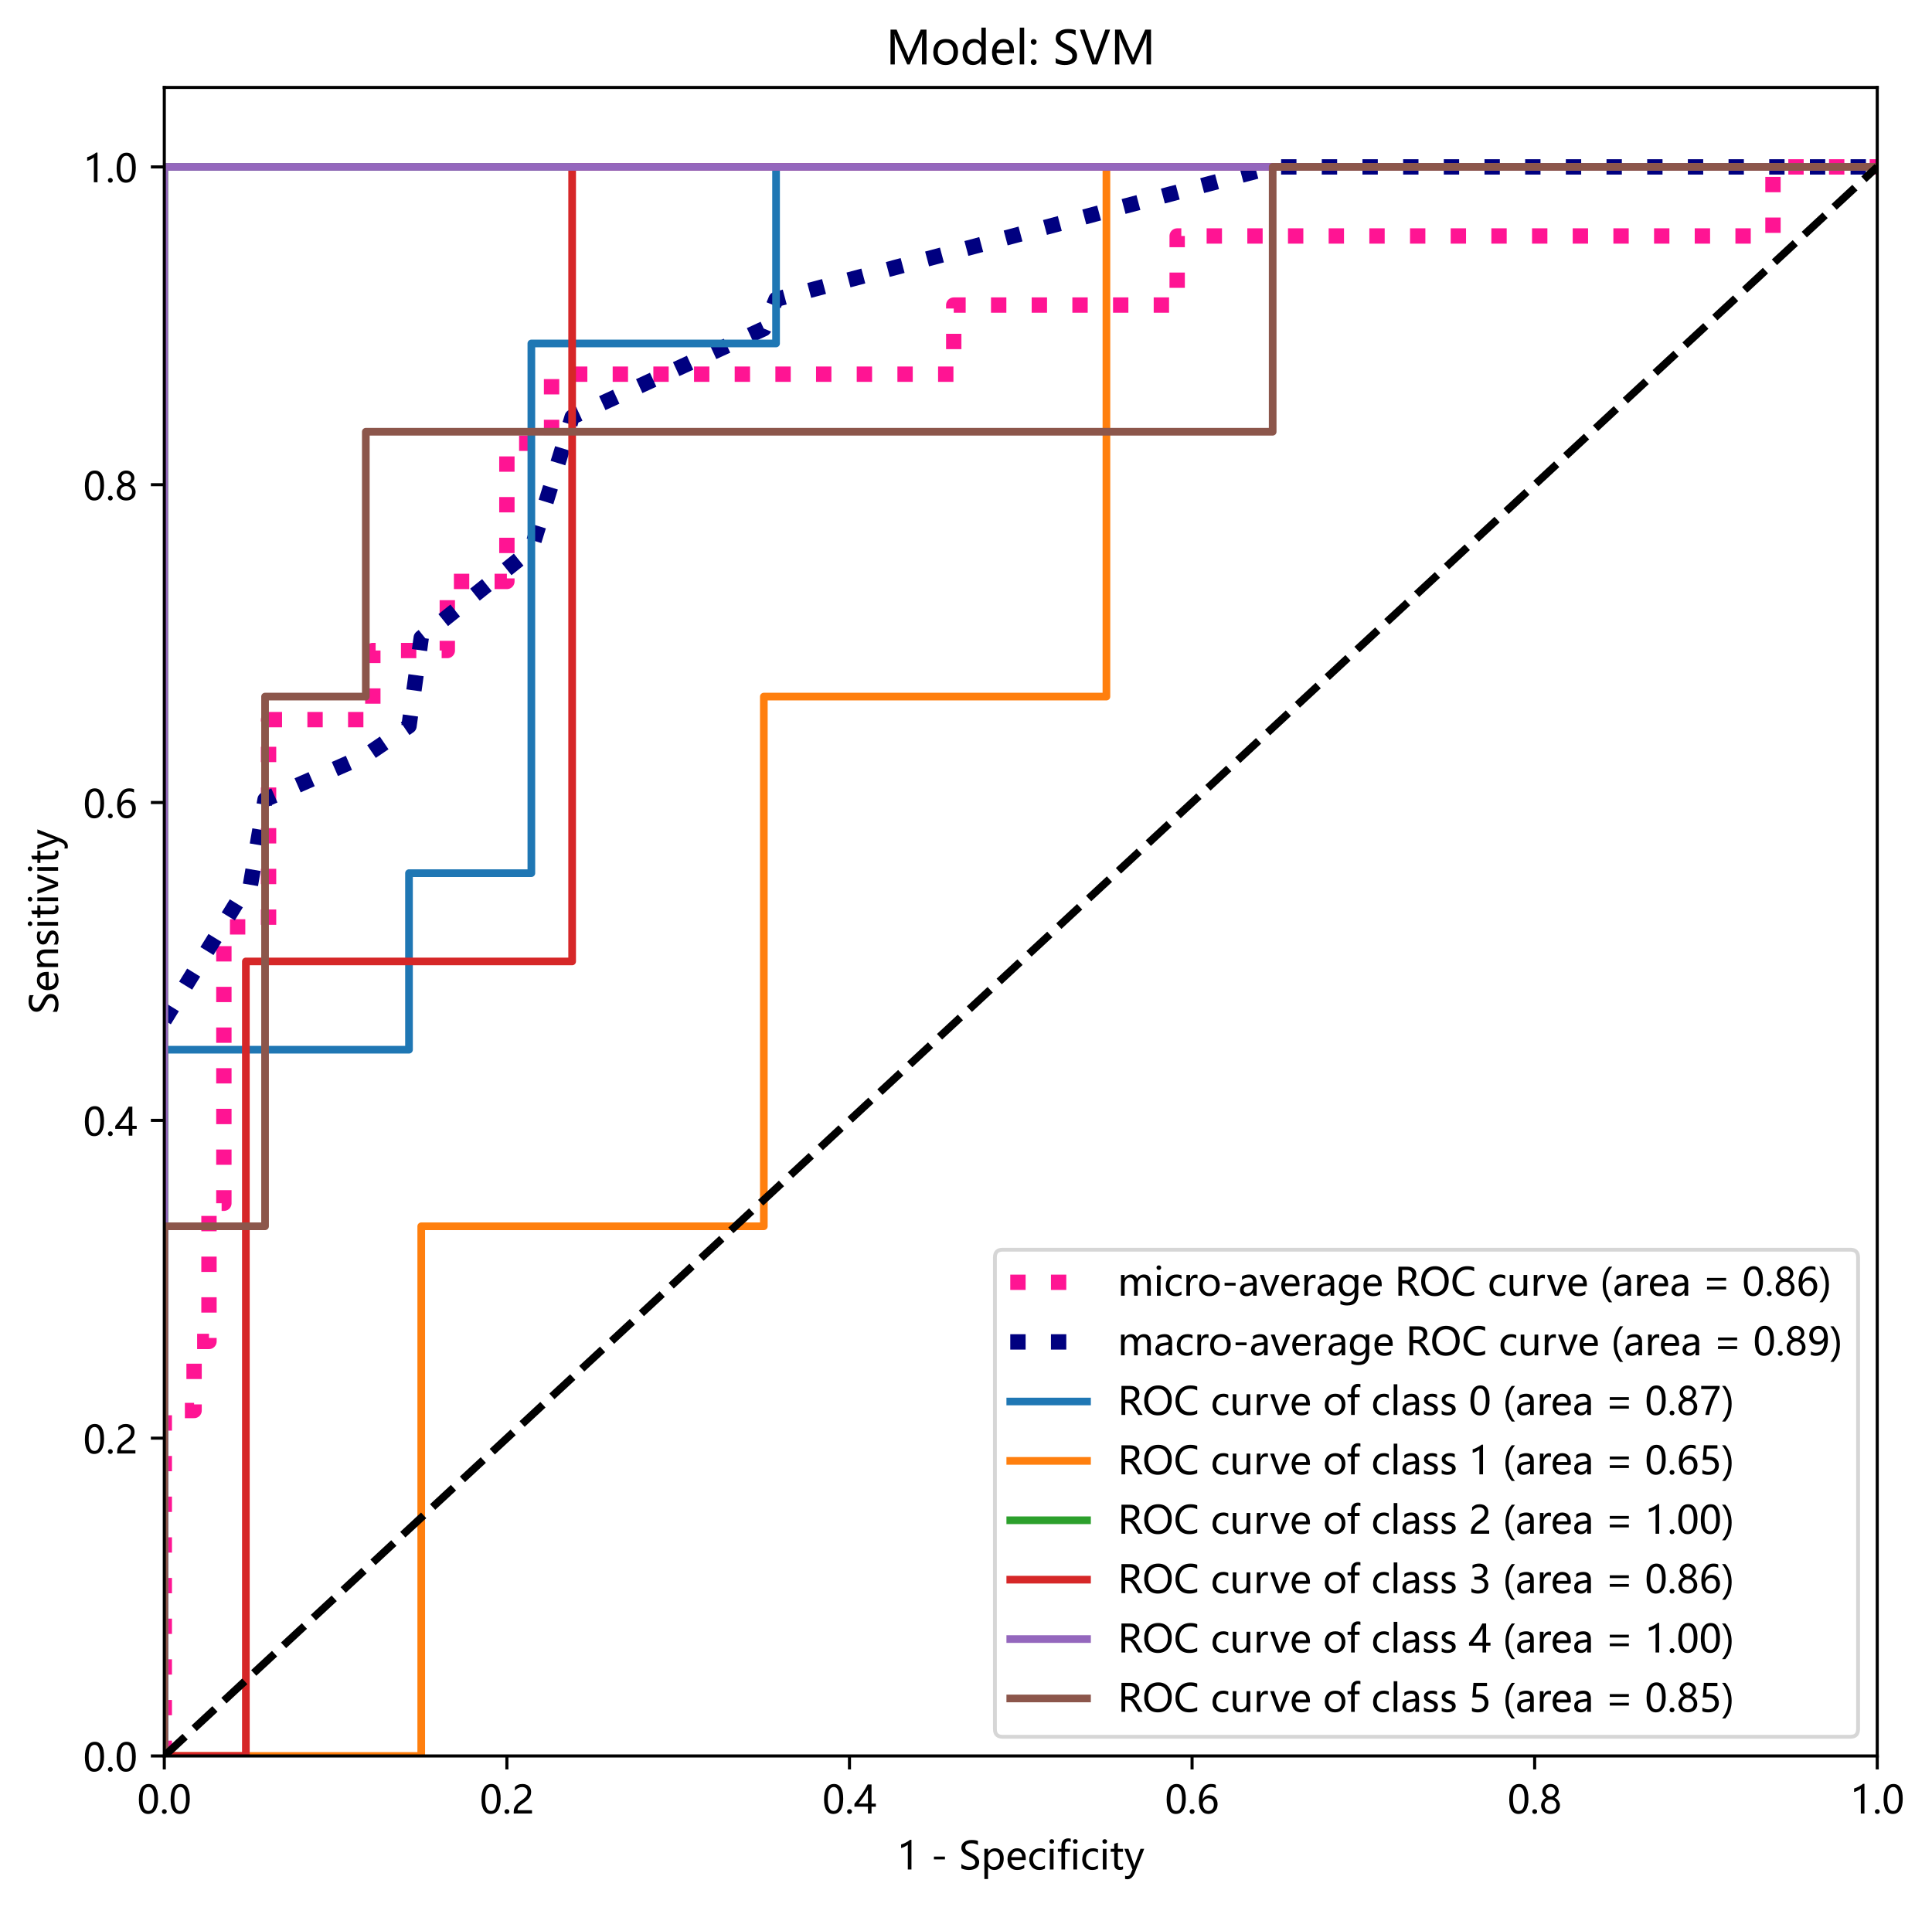 <?xml version="1.0" encoding="utf-8" standalone="no"?>
<!DOCTYPE svg PUBLIC "-//W3C//DTD SVG 1.1//EN"
  "http://www.w3.org/Graphics/SVG/1.1/DTD/svg11.dtd">
<!-- Created with matplotlib (https://matplotlib.org/) -->
<svg height="497.007pt" version="1.1" viewBox="0 0 503.484 497.007" width="503.484pt" xmlns="http://www.w3.org/2000/svg" xmlns:xlink="http://www.w3.org/1999/xlink">
 <defs>
  <style type="text/css">
*{stroke-linecap:butt;stroke-linejoin:round;}
  </style>
 </defs>
 <g id="figure_1">
  <g id="patch_1">
   <path d="M 0 497.007 
L 503.484 497.007 
L 503.484 0 
L 0 0 
z
" style="fill:#ffffff;"/>
  </g>
  <g id="axes_1">
   <g id="patch_2">
    <path d="M 42.816 457.673 
L 489.216 457.673 
L 489.216 22.793 
L 42.816 22.793 
z
" style="fill:#ffffff;"/>
   </g>
   <g id="matplotlib.axis_1">
    <g id="xtick_1">
     <g id="line2d_1">
      <defs>
       <path d="M 0 0 
L 0 3.5 
" id="mc5bb108629" style="stroke:#000000;stroke-width:0.8;"/>
      </defs>
      <g>
       <use style="stroke:#000000;stroke-width:0.8;" x="42.816" xlink:href="#mc5bb108629" y="457.673"/>
      </g>
     </g>
     <g id="text_1">
      <!-- 0.0 -->
      <defs>
       <path d="M 4.438 36.328 
Q 4.438 56.344 11.078 66.625 
Q 17.719 76.906 30.328 76.906 
Q 54.344 76.906 54.344 38.141 
Q 54.344 19 47.578 8.859 
Q 40.828 -1.266 28.609 -1.266 
Q 17.094 -1.266 10.766 8.344 
Q 4.438 17.969 4.438 36.328 
z
M 14.203 36.766 
Q 14.203 6.641 29.5 6.641 
Q 44.531 6.641 44.531 37.25 
Q 44.531 68.953 29.781 68.953 
Q 14.203 68.953 14.203 36.766 
z
" id="MicrosoftYaHei-48"/>
       <path d="M 5.812 5.031 
Q 5.812 7.672 7.609 9.469 
Q 9.422 11.281 12.109 11.281 
Q 14.844 11.281 16.641 9.453 
Q 18.453 7.625 18.453 5.031 
Q 18.453 2.484 16.641 0.656 
Q 14.844 -1.172 12.062 -1.172 
Q 9.375 -1.172 7.594 0.656 
Q 5.812 2.484 5.812 5.031 
z
" id="MicrosoftYaHei-46"/>
      </defs>
      <g transform="translate(35.748 472.666)scale(0.1 -0.1)">
       <use xlink:href="#MicrosoftYaHei-48"/>
       <use x="58.643" xlink:href="#MicrosoftYaHei-46"/>
       <use x="82.715" xlink:href="#MicrosoftYaHei-48"/>
      </g>
     </g>
    </g>
    <g id="xtick_2">
     <g id="line2d_2">
      <g>
       <use style="stroke:#000000;stroke-width:0.8;" x="132.096" xlink:href="#mc5bb108629" y="457.673"/>
      </g>
     </g>
     <g id="text_2">
      <!-- 0.2 -->
      <defs>
       <path d="M 41.656 55.812 
Q 41.656 61.922 37.797 65.406 
Q 33.938 68.891 27.297 68.891 
Q 22.609 68.891 17.812 66.5 
Q 13.031 64.109 8.891 59.672 
L 8.891 68.953 
Q 12.594 72.797 17.297 74.844 
Q 22.016 76.906 28.375 76.906 
Q 38.625 76.906 44.875 71.406 
Q 51.125 65.922 51.125 56.547 
Q 51.125 48.188 47.281 42.078 
Q 43.453 35.984 34.188 29.594 
Q 24.703 23.047 21.5 20.219 
Q 18.312 17.391 17.031 14.797 
Q 15.766 12.203 15.766 8.5 
L 53.375 8.5 
L 53.375 0 
L 5.812 0 
L 5.812 3.766 
Q 5.812 10.297 7.594 14.859 
Q 9.375 19.438 13.469 23.75 
Q 17.578 28.078 26.266 34.125 
Q 35.156 40.375 38.406 45.094 
Q 41.656 49.812 41.656 55.812 
z
" id="MicrosoftYaHei-50"/>
      </defs>
      <g transform="translate(125.028 472.666)scale(0.1 -0.1)">
       <use xlink:href="#MicrosoftYaHei-48"/>
       <use x="58.643" xlink:href="#MicrosoftYaHei-46"/>
       <use x="82.715" xlink:href="#MicrosoftYaHei-50"/>
      </g>
     </g>
    </g>
    <g id="xtick_3">
     <g id="line2d_3">
      <g>
       <use style="stroke:#000000;stroke-width:0.8;" x="221.376" xlink:href="#mc5bb108629" y="457.673"/>
      </g>
     </g>
     <g id="text_3">
      <!-- 0.4 -->
      <defs>
       <path d="M 45.406 75.641 
L 45.406 25.688 
L 56.734 25.688 
L 56.734 17.781 
L 45.406 17.781 
L 45.406 0 
L 36.141 0 
L 36.141 17.781 
L 0.828 17.781 
L 0.828 25.25 
Q 10.25 35.844 19.766 49.656 
Q 29.297 63.484 35.5 75.641 
z
M 11.578 25.688 
L 36.141 25.688 
L 36.141 61.719 
Q 31.062 52.594 25.25 44.016 
Q 19.438 35.453 11.578 25.688 
z
" id="MicrosoftYaHei-52"/>
      </defs>
      <g transform="translate(214.308 472.666)scale(0.1 -0.1)">
       <use xlink:href="#MicrosoftYaHei-48"/>
       <use x="58.643" xlink:href="#MicrosoftYaHei-46"/>
       <use x="82.715" xlink:href="#MicrosoftYaHei-52"/>
      </g>
     </g>
    </g>
    <g id="xtick_4">
     <g id="line2d_4">
      <g>
       <use style="stroke:#000000;stroke-width:0.8;" x="310.656" xlink:href="#mc5bb108629" y="457.673"/>
      </g>
     </g>
     <g id="text_4">
      <!-- 0.6 -->
      <defs>
       <path d="M 49.703 65.922 
Q 43.797 68.953 37.359 68.953 
Q 27.547 68.953 21.578 60.406 
Q 15.625 51.859 15.531 37.062 
L 15.766 37.062 
Q 21.141 47.469 32.906 47.469 
Q 42.719 47.469 48.578 41.062 
Q 54.438 34.672 54.438 24.078 
Q 54.438 12.984 47.672 5.859 
Q 40.922 -1.266 30.422 -1.266 
Q 18.891 -1.266 12.328 7.734 
Q 5.766 16.75 5.766 33.297 
Q 5.766 53.328 14.375 65.109 
Q 23 76.906 37.062 76.906 
Q 45.125 76.906 49.703 74.703 
z
M 16.109 24.75 
Q 16.109 17.281 20.094 11.953 
Q 24.078 6.641 30.672 6.641 
Q 36.922 6.641 40.828 11.234 
Q 44.734 15.828 44.734 23.047 
Q 44.734 30.859 41.047 35.203 
Q 37.359 39.547 30.562 39.547 
Q 24.125 39.547 20.109 35.156 
Q 16.109 30.766 16.109 24.75 
z
" id="MicrosoftYaHei-54"/>
      </defs>
      <g transform="translate(303.588 472.666)scale(0.1 -0.1)">
       <use xlink:href="#MicrosoftYaHei-48"/>
       <use x="58.643" xlink:href="#MicrosoftYaHei-46"/>
       <use x="82.715" xlink:href="#MicrosoftYaHei-54"/>
      </g>
     </g>
    </g>
    <g id="xtick_5">
     <g id="line2d_5">
      <g>
       <use style="stroke:#000000;stroke-width:0.8;" x="399.936" xlink:href="#mc5bb108629" y="457.673"/>
      </g>
     </g>
     <g id="text_5">
      <!-- 0.8 -->
      <defs>
       <path d="M 4.781 21.094 
Q 4.781 27.641 8.688 33.156 
Q 12.594 38.672 18.75 41.016 
Q 13.812 43.797 10.938 48.141 
Q 8.062 52.484 8.062 57.562 
Q 8.062 62.938 10.812 67.375 
Q 13.578 71.828 18.484 74.359 
Q 23.391 76.906 29.297 76.906 
Q 35.25 76.906 40.188 74.391 
Q 45.125 71.875 47.859 67.422 
Q 50.594 62.984 50.594 57.562 
Q 50.594 52.594 47.781 48.219 
Q 44.969 43.844 39.984 41.016 
Q 46.141 38.625 50 33.109 
Q 53.859 27.594 53.859 21.094 
Q 53.859 14.656 50.781 9.547 
Q 47.703 4.438 42.031 1.609 
Q 36.375 -1.219 29.297 -1.219 
Q 22.266 -1.219 16.641 1.609 
Q 11.031 4.438 7.906 9.562 
Q 4.781 14.703 4.781 21.094 
z
M 14.156 21.531 
Q 14.156 14.797 18.312 10.734 
Q 22.469 6.688 29.344 6.688 
Q 36.078 6.688 40.344 10.812 
Q 44.625 14.938 44.625 21.531 
Q 44.625 27.781 40.297 32.047 
Q 35.984 36.328 29.344 36.328 
Q 22.75 36.328 18.453 32.156 
Q 14.156 27.984 14.156 21.531 
z
M 16.891 56.781 
Q 16.891 51.703 20.5 48.062 
Q 24.125 44.438 29.344 44.438 
Q 34.469 44.438 38.203 48.094 
Q 41.938 51.766 41.938 56.781 
Q 41.938 61.922 38.344 65.484 
Q 34.766 69.047 29.344 69.047 
Q 23.969 69.047 20.422 65.547 
Q 16.891 62.062 16.891 56.781 
z
" id="MicrosoftYaHei-56"/>
      </defs>
      <g transform="translate(392.868 472.666)scale(0.1 -0.1)">
       <use xlink:href="#MicrosoftYaHei-48"/>
       <use x="58.643" xlink:href="#MicrosoftYaHei-46"/>
       <use x="82.715" xlink:href="#MicrosoftYaHei-56"/>
      </g>
     </g>
    </g>
    <g id="xtick_6">
     <g id="line2d_6">
      <g>
       <use style="stroke:#000000;stroke-width:0.8;" x="489.216" xlink:href="#mc5bb108629" y="457.673"/>
      </g>
     </g>
     <g id="text_6">
      <!-- 1.0 -->
      <defs>
       <path d="M 27.828 0 
L 27.828 64.703 
Q 25.594 62.453 20.234 59.672 
Q 14.891 56.891 10.359 55.766 
L 10.359 65.141 
Q 16.359 66.797 23.188 70.438 
Q 30.031 74.078 33.688 77.297 
L 37.312 77.297 
L 37.312 0 
z
" id="MicrosoftYaHei-49"/>
      </defs>
      <g transform="translate(482.148 472.666)scale(0.1 -0.1)">
       <use xlink:href="#MicrosoftYaHei-49"/>
       <use x="58.643" xlink:href="#MicrosoftYaHei-46"/>
       <use x="82.715" xlink:href="#MicrosoftYaHei-48"/>
      </g>
     </g>
    </g>
    <g id="text_7">
     <!-- 1 - Specificity -->
     <defs>
      <path id="MicrosoftYaHei-32"/>
      <path d="M 36.375 26.266 
L 7.625 26.266 
L 7.625 33.641 
L 36.375 33.641 
z
" id="MicrosoftYaHei-45"/>
      <path d="M 6.25 14.203 
Q 9.719 11.188 15.531 9.234 
Q 21.344 7.281 26.562 7.281 
Q 42.484 7.281 42.484 18.609 
Q 42.484 21.781 40.766 24.312 
Q 39.062 26.859 36.078 28.812 
Q 33.109 30.766 24.906 34.812 
Q 13.531 40.484 9.906 45.344 
Q 6.297 50.203 6.297 56.453 
Q 6.297 65.875 13.859 71.391 
Q 21.438 76.906 32.953 76.906 
Q 44.234 76.906 49.516 74.172 
L 49.516 63.531 
Q 42.672 68.266 32.234 68.266 
Q 25.297 68.266 20.922 65.359 
Q 16.547 62.453 16.547 57.281 
Q 16.547 52.688 19.578 49.797 
Q 22.609 46.922 32.719 41.938 
Q 43.844 36.625 48.281 31.297 
Q 52.734 25.984 52.734 19.344 
Q 52.734 9.375 45.5 4.047 
Q 38.281 -1.266 25.438 -1.266 
Q 20.953 -1.266 14.969 -0.016 
Q 8.984 1.219 6.25 3.078 
z
" id="MicrosoftYaHei-83"/>
      <path d="M 18.109 7.625 
L 18.109 -24.859 
L 8.547 -24.859 
L 8.547 54 
L 18.109 54 
L 18.109 44.672 
L 18.312 44.672 
Q 24.656 55.281 36.859 55.281 
Q 47.219 55.281 53.094 48.016 
Q 58.984 40.766 58.984 28.562 
Q 58.984 15.094 52.312 6.906 
Q 45.656 -1.266 34.375 -1.266 
Q 23.969 -1.266 18.312 7.625 
z
M 18.062 22.266 
Q 18.062 15.672 22.312 11.156 
Q 26.562 6.641 32.953 6.641 
Q 40.578 6.641 44.875 12.5 
Q 49.172 18.359 49.172 28.719 
Q 49.172 37.453 45.156 42.406 
Q 41.156 47.359 34.234 47.359 
Q 27.156 47.359 22.609 42.328 
Q 18.062 37.312 18.062 29.438 
z
" id="MicrosoftYaHei-112"/>
      <path d="M 52.547 24.562 
L 14.75 24.562 
Q 14.984 15.922 19.469 11.203 
Q 23.969 6.5 32.031 6.5 
Q 41.109 6.5 48.688 12.312 
L 48.688 3.766 
Q 41.547 -1.266 29.781 -1.266 
Q 18.062 -1.266 11.5 6.156 
Q 4.938 13.578 4.938 26.766 
Q 4.938 39.156 12.141 47.219 
Q 19.344 55.281 30.031 55.281 
Q 40.625 55.281 46.578 48.469 
Q 52.547 41.656 52.547 29.391 
z
M 42.969 32.234 
Q 42.922 39.547 39.5 43.547 
Q 36.078 47.562 29.891 47.562 
Q 24.172 47.562 20 43.312 
Q 15.828 39.062 14.75 32.234 
z
" id="MicrosoftYaHei-101"/>
      <path d="M 45.844 2.438 
Q 39.656 -1.266 30.906 -1.266 
Q 19.188 -1.266 12.062 6.25 
Q 4.938 13.766 4.938 25.734 
Q 4.938 39.016 12.625 47.141 
Q 20.312 55.281 33.203 55.281 
Q 40.625 55.281 45.906 52.641 
L 45.906 43.172 
Q 40.188 47.359 33.203 47.359 
Q 25 47.359 19.844 41.672 
Q 14.703 35.984 14.703 26.516 
Q 14.703 17.188 19.562 11.906 
Q 24.422 6.641 32.672 6.641 
Q 39.656 6.641 45.844 11.234 
z
" id="MicrosoftYaHei-99"/>
      <path d="M 7.375 73.047 
Q 7.375 75.594 9.109 77.312 
Q 10.844 79.047 13.375 79.047 
Q 15.969 79.047 17.75 77.344 
Q 19.531 75.641 19.531 73.047 
Q 19.531 70.516 17.75 68.828 
Q 15.969 67.141 13.375 67.141 
Q 10.797 67.141 9.078 68.828 
Q 7.375 70.516 7.375 73.047 
z
M 8.5 0 
L 8.5 54 
L 18.062 54 
L 18.062 0 
z
" id="MicrosoftYaHei-105"/>
      <path d="M 36.234 71.781 
Q 33.547 73.188 30.422 73.188 
Q 21.438 73.188 21.438 62.062 
L 21.438 54 
L 34.078 54 
L 34.078 46.094 
L 21.438 46.094 
L 21.438 0 
L 11.969 0 
L 11.969 46.094 
L 2.734 46.094 
L 2.734 54 
L 11.969 54 
L 11.969 62.5 
Q 11.969 71.188 16.969 76.141 
Q 21.969 81.109 29.688 81.109 
Q 33.797 81.109 36.234 80.172 
z
" id="MicrosoftYaHei-102"/>
      <path d="M 34.469 0.531 
Q 31.344 -1.172 26.031 -1.172 
Q 11.531 -1.172 11.531 14.891 
L 11.531 46.094 
L 2.25 46.094 
L 2.25 54 
L 11.531 54 
L 11.531 67 
L 21.047 70.016 
L 21.047 54 
L 34.469 54 
L 34.469 46.094 
L 21.047 46.094 
L 21.047 16.609 
Q 21.047 11.281 22.844 8.984 
Q 24.656 6.688 28.859 6.688 
Q 32.078 6.688 34.469 8.5 
z
" id="MicrosoftYaHei-116"/>
      <path d="M 52.484 54 
L 27.984 -8.156 
Q 21.141 -25.438 8.688 -25.438 
Q 5.125 -25.438 2.594 -24.656 
L 2.594 -16.266 
Q 5.375 -17.328 7.953 -17.328 
Q 14.453 -17.328 17.672 -9.719 
L 21.828 0.094 
L 0.641 54 
L 11.234 54 
L 25.344 13.422 
L 26.516 8.984 
L 26.766 8.984 
Q 27.047 10.5 27.938 13.328 
L 42.672 54 
z
" id="MicrosoftYaHei-121"/>
     </defs>
     <g transform="translate(233.796 487.263)scale(0.1 -0.1)">
      <use xlink:href="#MicrosoftYaHei-49"/>
      <use x="58.643" xlink:href="#MicrosoftYaHei-32"/>
      <use x="88.232" xlink:href="#MicrosoftYaHei-45"/>
      <use x="131.494" xlink:href="#MicrosoftYaHei-32"/>
      <use x="161.084" xlink:href="#MicrosoftYaHei-83"/>
      <use x="218.799" xlink:href="#MicrosoftYaHei-112"/>
      <use x="282.666" xlink:href="#MicrosoftYaHei-101"/>
      <use x="339.404" xlink:href="#MicrosoftYaHei-99"/>
      <use x="389.551" xlink:href="#MicrosoftYaHei-105"/>
      <use x="416.162" xlink:href="#MicrosoftYaHei-102"/>
      <use x="450.83" xlink:href="#MicrosoftYaHei-105"/>
      <use x="477.441" xlink:href="#MicrosoftYaHei-99"/>
      <use x="527.588" xlink:href="#MicrosoftYaHei-105"/>
      <use x="554.199" xlink:href="#MicrosoftYaHei-116"/>
      <use x="591.455" xlink:href="#MicrosoftYaHei-121"/>
     </g>
    </g>
   </g>
   <g id="matplotlib.axis_2">
    <g id="ytick_1">
     <g id="line2d_7">
      <defs>
       <path d="M 0 0 
L -3.5 0 
" id="ma20405a4dc" style="stroke:#000000;stroke-width:0.8;"/>
      </defs>
      <g>
       <use style="stroke:#000000;stroke-width:0.8;" x="42.816" xlink:href="#ma20405a4dc" y="457.673"/>
      </g>
     </g>
     <g id="text_8">
      <!-- 0.0 -->
      <g transform="translate(21.68 461.669)scale(0.1 -0.1)">
       <use xlink:href="#MicrosoftYaHei-48"/>
       <use x="58.643" xlink:href="#MicrosoftYaHei-46"/>
       <use x="82.715" xlink:href="#MicrosoftYaHei-48"/>
      </g>
     </g>
    </g>
    <g id="ytick_2">
     <g id="line2d_8">
      <g>
       <use style="stroke:#000000;stroke-width:0.8;" x="42.816" xlink:href="#ma20405a4dc" y="374.838"/>
      </g>
     </g>
     <g id="text_9">
      <!-- 0.2 -->
      <g transform="translate(21.68 378.835)scale(0.1 -0.1)">
       <use xlink:href="#MicrosoftYaHei-48"/>
       <use x="58.643" xlink:href="#MicrosoftYaHei-46"/>
       <use x="82.715" xlink:href="#MicrosoftYaHei-50"/>
      </g>
     </g>
    </g>
    <g id="ytick_3">
     <g id="line2d_9">
      <g>
       <use style="stroke:#000000;stroke-width:0.8;" x="42.816" xlink:href="#ma20405a4dc" y="292.004"/>
      </g>
     </g>
     <g id="text_10">
      <!-- 0.4 -->
      <g transform="translate(21.68 296.001)scale(0.1 -0.1)">
       <use xlink:href="#MicrosoftYaHei-48"/>
       <use x="58.643" xlink:href="#MicrosoftYaHei-46"/>
       <use x="82.715" xlink:href="#MicrosoftYaHei-52"/>
      </g>
     </g>
    </g>
    <g id="ytick_4">
     <g id="line2d_10">
      <g>
       <use style="stroke:#000000;stroke-width:0.8;" x="42.816" xlink:href="#ma20405a4dc" y="209.17"/>
      </g>
     </g>
     <g id="text_11">
      <!-- 0.6 -->
      <g transform="translate(21.68 213.167)scale(0.1 -0.1)">
       <use xlink:href="#MicrosoftYaHei-48"/>
       <use x="58.643" xlink:href="#MicrosoftYaHei-46"/>
       <use x="82.715" xlink:href="#MicrosoftYaHei-54"/>
      </g>
     </g>
    </g>
    <g id="ytick_5">
     <g id="line2d_11">
      <g>
       <use style="stroke:#000000;stroke-width:0.8;" x="42.816" xlink:href="#ma20405a4dc" y="126.335"/>
      </g>
     </g>
     <g id="text_12">
      <!-- 0.8 -->
      <g transform="translate(21.68 130.332)scale(0.1 -0.1)">
       <use xlink:href="#MicrosoftYaHei-48"/>
       <use x="58.643" xlink:href="#MicrosoftYaHei-46"/>
       <use x="82.715" xlink:href="#MicrosoftYaHei-56"/>
      </g>
     </g>
    </g>
    <g id="ytick_6">
     <g id="line2d_12">
      <g>
       <use style="stroke:#000000;stroke-width:0.8;" x="42.816" xlink:href="#ma20405a4dc" y="43.501"/>
      </g>
     </g>
     <g id="text_13">
      <!-- 1.0 -->
      <g transform="translate(21.68 47.498)scale(0.1 -0.1)">
       <use xlink:href="#MicrosoftYaHei-49"/>
       <use x="58.643" xlink:href="#MicrosoftYaHei-46"/>
       <use x="82.715" xlink:href="#MicrosoftYaHei-48"/>
      </g>
     </g>
    </g>
    <g id="text_14">
     <!-- Sensitivity -->
     <defs>
      <path d="M 54.203 0 
L 44.672 0 
L 44.672 30.719 
Q 44.672 47.359 32.516 47.359 
Q 26.219 47.359 22.156 42.672 
Q 18.109 37.984 18.109 30.812 
L 18.109 0 
L 8.547 0 
L 8.547 54 
L 18.109 54 
L 18.109 45.062 
L 18.312 45.062 
Q 24.422 55.281 36.031 55.281 
Q 44.922 55.281 49.562 49.578 
Q 54.203 43.891 54.203 33.016 
z
" id="MicrosoftYaHei-110"/>
      <path d="M 5.516 11.672 
Q 12.75 6.453 21.094 6.453 
Q 32.281 6.453 32.281 13.766 
Q 32.281 16.891 29.828 18.922 
Q 27.391 20.953 19.922 23.734 
Q 10.938 27.344 8.25 30.875 
Q 5.562 34.422 5.562 39.453 
Q 5.562 46.625 11.641 50.953 
Q 17.719 55.281 26.609 55.281 
Q 33.5 55.281 39.406 52.875 
L 39.406 43.656 
Q 33.344 47.562 25.688 47.562 
Q 21.094 47.562 18.203 45.562 
Q 15.328 43.562 15.328 40.281 
Q 15.328 37.062 17.406 35.25 
Q 19.484 33.453 26.609 30.609 
Q 35.641 27.25 38.812 23.625 
Q 42 20.016 42 14.703 
Q 42 7.281 35.906 3 
Q 29.828 -1.266 20.172 -1.266 
Q 11.766 -1.266 5.516 1.906 
z
" id="MicrosoftYaHei-115"/>
      <path d="M 52.047 54 
L 30.672 0 
L 21 0 
L 0.688 54 
L 11.141 54 
L 24.312 15.438 
Q 25.922 10.797 26.219 7.672 
L 26.469 7.672 
Q 26.953 11.766 28.172 15.234 
L 42 54 
z
" id="MicrosoftYaHei-118"/>
     </defs>
     <g transform="translate(15.136 264.339)rotate(-90)scale(0.1 -0.1)">
      <use xlink:href="#MicrosoftYaHei-83"/>
      <use x="57.715" xlink:href="#MicrosoftYaHei-101"/>
      <use x="114.453" xlink:href="#MicrosoftYaHei-110"/>
      <use x="176.074" xlink:href="#MicrosoftYaHei-115"/>
      <use x="222.363" xlink:href="#MicrosoftYaHei-105"/>
      <use x="248.975" xlink:href="#MicrosoftYaHei-116"/>
      <use x="286.23" xlink:href="#MicrosoftYaHei-105"/>
      <use x="312.842" xlink:href="#MicrosoftYaHei-118"/>
      <use x="365.332" xlink:href="#MicrosoftYaHei-105"/>
      <use x="391.943" xlink:href="#MicrosoftYaHei-116"/>
      <use x="429.199" xlink:href="#MicrosoftYaHei-121"/>
     </g>
    </g>
   </g>
   <g id="line2d_13">
    <path clip-path="url(#p1e43b9e777)" d="M 42.816 457.673 
L 42.816 439.665 
L 42.816 367.635 
L 50.579 367.635 
L 50.579 349.628 
L 54.461 349.628 
L 54.461 313.613 
L 58.343 313.613 
L 58.343 241.583 
L 69.988 241.583 
L 69.988 187.561 
L 97.16 187.561 
L 97.16 169.553 
L 116.569 169.553 
L 116.569 151.546 
L 132.096 151.546 
L 132.096 115.531 
L 143.741 115.531 
L 143.741 97.523 
L 248.548 97.523 
L 248.548 79.516 
L 306.774 79.516 
L 306.774 61.509 
L 462.043 61.509 
L 462.043 43.501 
L 489.216 43.501 
" style="fill:none;stroke:#ff1493;stroke-dasharray:4,6.6;stroke-dashoffset:0;stroke-width:4;"/>
   </g>
   <g id="line2d_14">
    <path clip-path="url(#p1e43b9e777)" d="M 42.816 265.926 
L 64.073 231.412 
L 65.136 231.412 
L 69.074 208.403 
L 95.333 196.898 
L 106.587 189.228 
L 109.776 166.219 
L 138.473 143.209 
L 149.101 108.695 
L 199.056 85.685 
L 202.244 78.015 
L 288.336 55.006 
L 331.663 43.501 
L 489.216 43.501 
" style="fill:none;stroke:#000080;stroke-dasharray:4,6.6;stroke-dashoffset:0;stroke-width:4;"/>
   </g>
   <g id="line2d_15">
    <path clip-path="url(#p1e43b9e777)" d="M 42.816 457.673 
L 42.816 411.653 
L 42.816 273.596 
L 106.587 273.596 
L 106.587 227.577 
L 138.473 227.577 
L 138.473 89.52 
L 202.244 89.52 
L 202.244 43.501 
L 489.216 43.501 
" style="fill:none;stroke:#1f77b4;stroke-linecap:square;stroke-width:2;"/>
   </g>
   <g id="line2d_16">
    <path clip-path="url(#p1e43b9e777)" d="M 42.816 457.673 
L 65.136 457.673 
L 109.776 457.673 
L 109.776 319.615 
L 199.056 319.615 
L 199.056 181.558 
L 288.336 181.558 
L 288.336 43.501 
L 489.216 43.501 
" style="fill:none;stroke:#ff7f0e;stroke-linecap:square;stroke-width:2;"/>
   </g>
   <g id="line2d_17">
    <path clip-path="url(#p1e43b9e777)" d="M 42.816 457.673 
L 42.816 43.501 
L 489.216 43.501 
" style="fill:none;stroke:#2ca02c;stroke-linecap:square;stroke-width:2;"/>
   </g>
   <g id="line2d_18">
    <path clip-path="url(#p1e43b9e777)" d="M 42.816 457.673 
L 64.073 457.673 
L 64.073 250.587 
L 149.101 250.587 
L 149.101 43.501 
L 489.216 43.501 
" style="fill:none;stroke:#d62728;stroke-linecap:square;stroke-width:2;"/>
   </g>
   <g id="line2d_19">
    <path clip-path="url(#p1e43b9e777)" d="M 42.816 457.673 
L 42.816 250.587 
L 42.816 43.501 
L 489.216 43.501 
" style="fill:none;stroke:#9467bd;stroke-linecap:square;stroke-width:2;"/>
   </g>
   <g id="line2d_20">
    <path clip-path="url(#p1e43b9e777)" d="M 42.816 457.673 
L 42.816 388.644 
L 42.816 319.615 
L 69.074 319.615 
L 69.074 181.558 
L 95.333 181.558 
L 95.333 112.53 
L 331.663 112.53 
L 331.663 43.501 
L 489.216 43.501 
" style="fill:none;stroke:#8c564b;stroke-linecap:square;stroke-width:2;"/>
   </g>
   <g id="line2d_21">
    <path clip-path="url(#p1e43b9e777)" d="M 42.816 457.673 
L 489.216 43.501 
" style="fill:none;stroke:#000000;stroke-dasharray:7.4,3.2;stroke-dashoffset:0;stroke-width:2;"/>
   </g>
   <g id="patch_3">
    <path d="M 42.816 457.673 
L 42.816 22.793 
" style="fill:none;stroke:#000000;stroke-linecap:square;stroke-linejoin:miter;stroke-width:0.8;"/>
   </g>
   <g id="patch_4">
    <path d="M 489.216 457.673 
L 489.216 22.793 
" style="fill:none;stroke:#000000;stroke-linecap:square;stroke-linejoin:miter;stroke-width:0.8;"/>
   </g>
   <g id="patch_5">
    <path d="M 42.816 457.673 
L 489.216 457.673 
" style="fill:none;stroke:#000000;stroke-linecap:square;stroke-linejoin:miter;stroke-width:0.8;"/>
   </g>
   <g id="patch_6">
    <path d="M 42.816 22.793 
L 489.216 22.793 
" style="fill:none;stroke:#000000;stroke-linecap:square;stroke-linejoin:miter;stroke-width:0.8;"/>
   </g>
   <g id="text_15">
    <!-- Model: SVM -->
    <defs>
     <path d="M 78.172 0 
L 78.172 50.094 
Q 78.172 56.297 78.906 64.984 
L 78.656 64.984 
Q 77.391 59.516 76.422 57.375 
L 51.469 0 
L 46.047 0 
L 21.141 56.938 
Q 20.266 58.891 18.891 64.984 
L 18.609 64.984 
Q 19.094 59.719 19.094 49.656 
L 19.094 0 
L 9.766 0 
L 9.766 75.641 
L 23 75.641 
L 45.312 23.781 
Q 47.859 17.828 48.688 14.5 
L 49.031 14.5 
Q 51.562 21.484 52.594 23.969 
L 75.297 75.641 
L 87.891 75.641 
L 87.891 0 
z
" id="MicrosoftYaHei-77"/>
     <path d="M 4.938 26.422 
Q 4.938 39.797 12.406 47.531 
Q 19.875 55.281 32.672 55.281 
Q 44.828 55.281 51.734 47.828 
Q 58.641 40.375 58.641 27.25 
Q 58.641 14.453 51.266 6.594 
Q 43.891 -1.266 31.5 -1.266 
Q 19.391 -1.266 12.156 6.344 
Q 4.938 13.969 4.938 26.422 
z
M 14.703 26.703 
Q 14.703 17.391 19.406 12.016 
Q 24.125 6.641 32.078 6.641 
Q 40.281 6.641 44.578 11.891 
Q 48.875 17.141 48.875 26.953 
Q 48.875 36.812 44.578 42.078 
Q 40.281 47.359 32.078 47.359 
Q 24.031 47.359 19.359 41.844 
Q 14.703 36.328 14.703 26.703 
z
" id="MicrosoftYaHei-111"/>
     <path d="M 55.422 0 
L 45.844 0 
L 45.844 8.984 
L 45.656 8.984 
Q 39.75 -1.266 27.297 -1.266 
Q 17.047 -1.266 10.984 6.031 
Q 4.938 13.328 4.938 25.734 
Q 4.938 39.109 11.766 47.188 
Q 18.609 55.281 29.641 55.281 
Q 40.672 55.281 45.656 46.688 
L 45.844 46.688 
L 45.844 79.938 
L 55.422 79.938 
z
M 45.906 32.125 
Q 45.906 38.625 41.625 42.984 
Q 37.359 47.359 31.109 47.359 
Q 23.484 47.359 19.094 41.672 
Q 14.703 35.984 14.703 26.172 
Q 14.703 17.141 18.922 11.891 
Q 23.141 6.641 30.172 6.641 
Q 37.109 6.641 41.5 11.781 
Q 45.906 16.938 45.906 24.609 
z
" id="MicrosoftYaHei-100"/>
     <path d="M 8.5 0 
L 8.5 79.938 
L 18.062 79.938 
L 18.062 0 
z
" id="MicrosoftYaHei-108"/>
     <path d="M 5.812 48.969 
Q 5.812 51.609 7.656 53.359 
Q 9.516 55.125 12.109 55.125 
Q 14.75 55.125 16.594 53.344 
Q 18.453 51.562 18.453 48.969 
Q 18.453 46.391 16.641 44.578 
Q 14.844 42.781 12.062 42.781 
Q 9.422 42.781 7.609 44.578 
Q 5.812 46.391 5.812 48.969 
z
M 5.812 5.031 
Q 5.812 7.672 7.609 9.469 
Q 9.422 11.281 12.109 11.281 
Q 14.844 11.281 16.641 9.453 
Q 18.453 7.625 18.453 5.031 
Q 18.453 2.484 16.641 0.656 
Q 14.844 -1.172 12.062 -1.172 
Q 9.375 -1.172 7.594 0.656 
Q 5.812 2.484 5.812 5.031 
z
" id="MicrosoftYaHei-58"/>
     <path d="M 66.75 75.641 
L 38.969 0 
L 28.125 0 
L 0.875 75.641 
L 11.719 75.641 
L 32.078 16.5 
Q 33.109 13.578 33.594 9.719 
L 33.844 9.719 
Q 34.234 13.094 35.547 16.609 
L 56.297 75.641 
z
" id="MicrosoftYaHei-86"/>
    </defs>
    <g transform="translate(230.897 16.793)scale(0.12 -0.12)">
     <use xlink:href="#MicrosoftYaHei-77"/>
     <use x="97.705" xlink:href="#MicrosoftYaHei-111"/>
     <use x="161.279" xlink:href="#MicrosoftYaHei-100"/>
     <use x="225.244" xlink:href="#MicrosoftYaHei-101"/>
     <use x="281.982" xlink:href="#MicrosoftYaHei-108"/>
     <use x="308.594" xlink:href="#MicrosoftYaHei-58"/>
     <use x="332.666" xlink:href="#MicrosoftYaHei-32"/>
     <use x="362.256" xlink:href="#MicrosoftYaHei-83"/>
     <use x="419.971" xlink:href="#MicrosoftYaHei-86"/>
     <use x="487.598" xlink:href="#MicrosoftYaHei-77"/>
    </g>
   </g>
   <g id="legend_1">
    <g id="patch_7">
     <path d="M 261.28 452.673 
L 482.216 452.673 
Q 484.216 452.673 484.216 450.673 
L 484.216 327.719 
Q 484.216 325.719 482.216 325.719 
L 261.28 325.719 
Q 259.28 325.719 259.28 327.719 
L 259.28 450.673 
Q 259.28 452.673 261.28 452.673 
z
" style="fill:#ffffff;opacity:0.8;stroke:#cccccc;stroke-linejoin:miter;"/>
    </g>
    <g id="line2d_22">
     <path d="M 263.28 334.213 
L 283.28 334.213 
" style="fill:none;stroke:#ff1493;stroke-dasharray:4,6.6;stroke-dashoffset:0;stroke-width:4;"/>
    </g>
    <g id="line2d_23"/>
    <g id="text_16">
     <!-- micro-average ROC curve (area = 0.86) -->
     <defs>
      <path d="M 86.281 0 
L 76.703 0 
L 76.703 31 
Q 76.703 39.797 73.969 43.578 
Q 71.234 47.359 64.984 47.359 
Q 59.719 47.359 55.953 42.422 
Q 52.203 37.5 52.203 30.766 
L 52.203 0 
L 42.625 0 
L 42.625 31.984 
Q 42.625 47.359 30.766 47.359 
Q 25.297 47.359 21.703 42.672 
Q 18.109 37.984 18.109 30.719 
L 18.109 0 
L 8.547 0 
L 8.547 54 
L 18.109 54 
L 18.109 45.453 
L 18.312 45.453 
Q 24.078 55.281 35.156 55.281 
Q 40.578 55.281 44.719 52.297 
Q 48.875 49.312 50.484 44.234 
Q 56.5 55.281 68.453 55.281 
Q 86.281 55.281 86.281 33.297 
z
" id="MicrosoftYaHei-109"/>
      <path d="M 37.5 44.531 
Q 35.109 46.234 30.906 46.234 
Q 25.344 46.234 21.719 41.031 
Q 18.109 35.844 18.109 27.344 
L 18.109 0 
L 8.547 0 
L 8.547 54 
L 18.109 54 
L 18.109 43.016 
L 18.312 43.016 
Q 22.406 54.938 32.469 54.938 
Q 35.75 54.938 37.5 54.203 
z
" id="MicrosoftYaHei-114"/>
      <path d="M 9.812 50.25 
Q 17.875 55.281 28.422 55.281 
Q 47.953 55.281 47.953 34.766 
L 47.953 0 
L 38.484 0 
L 38.484 8.344 
L 38.234 8.344 
Q 32.625 -1.266 21.688 -1.266 
Q 13.812 -1.266 9.172 2.984 
Q 4.547 7.234 4.547 14.453 
Q 4.547 29.594 22.469 32.078 
L 38.484 34.328 
Q 38.484 47.562 27.547 47.562 
Q 17.828 47.562 9.812 41.016 
z
M 25.828 25.391 
Q 19.188 24.516 16.672 22.062 
Q 14.156 19.625 14.156 15.234 
Q 14.156 11.375 16.891 8.938 
Q 19.625 6.5 24.125 6.5 
Q 30.375 6.5 34.422 10.891 
Q 38.484 15.281 38.484 21.922 
L 38.484 27.094 
z
" id="MicrosoftYaHei-97"/>
      <path d="M 55.422 4.547 
Q 55.422 -25.438 26.312 -25.438 
Q 16.266 -25.438 8.844 -21.688 
L 8.844 -12.453 
Q 17.875 -17.484 26.172 -17.484 
Q 45.844 -17.484 45.844 3.219 
L 45.844 8.938 
L 45.656 8.938 
Q 39.5 -1.266 27.297 -1.266 
Q 17.141 -1.266 11.031 6 
Q 4.938 13.281 4.938 25.297 
Q 4.938 39.109 11.672 47.188 
Q 18.406 55.281 29.641 55.281 
Q 40.438 55.281 45.656 46.688 
L 45.844 46.688 
L 45.844 54 
L 55.422 54 
z
M 45.844 32.125 
Q 45.906 38.375 41.656 42.859 
Q 37.406 47.359 31.203 47.359 
Q 23.391 47.359 19.047 41.625 
Q 14.703 35.891 14.703 25.875 
Q 14.703 17.281 18.891 11.953 
Q 23.094 6.641 30.031 6.641 
Q 37.016 6.641 41.453 11.719 
Q 45.906 16.797 45.844 24.609 
z
" id="MicrosoftYaHei-103"/>
      <path d="M 64.984 0 
L 53.469 0 
L 40.922 21 
Q 37.156 27.297 34.031 29.562 
Q 30.906 31.844 26.562 31.844 
L 19.531 31.844 
L 19.531 0 
L 9.766 0 
L 9.766 75.641 
L 32.812 75.641 
Q 43.844 75.641 50.094 70.312 
Q 56.344 64.984 56.344 55.422 
Q 56.344 39.703 39.547 35.016 
L 39.547 34.766 
Q 42.672 33.453 44.938 31 
Q 47.219 28.562 50.828 22.656 
z
M 19.531 67.094 
L 19.531 40.375 
L 31.062 40.375 
Q 37.75 40.375 41.922 44.281 
Q 46.094 48.188 46.094 54.547 
Q 46.094 60.453 42.281 63.766 
Q 38.484 67.094 31.203 67.094 
z
" id="MicrosoftYaHei-82"/>
      <path d="M 4.891 36.922 
Q 4.891 55.219 14.797 66.062 
Q 24.703 76.906 41.656 76.906 
Q 57.422 76.906 67.031 66.312 
Q 76.656 55.719 76.656 38.719 
Q 76.656 20.312 66.797 9.516 
Q 56.938 -1.266 40.438 -1.266 
Q 24.312 -1.266 14.594 9.328 
Q 4.891 19.922 4.891 36.922 
z
M 15.141 37.703 
Q 15.141 23.969 22.141 15.688 
Q 29.156 7.422 40.438 7.422 
Q 52.547 7.422 59.453 15.359 
Q 66.359 23.297 66.359 37.547 
Q 66.359 52.203 59.594 60.156 
Q 52.828 68.109 41.062 68.109 
Q 29.5 68.109 22.312 59.703 
Q 15.141 51.312 15.141 37.703 
z
" id="MicrosoftYaHei-79"/>
      <path d="M 61.531 3.125 
Q 53.172 -1.266 40.578 -1.266 
Q 24.312 -1.266 14.594 9.062 
Q 4.891 19.391 4.891 36.375 
Q 4.891 54.641 15.828 65.766 
Q 26.766 76.906 43.609 76.906 
Q 54.438 76.906 61.531 73.828 
L 61.531 63.625 
Q 53.422 68.109 43.703 68.109 
Q 31.062 68.109 23.094 59.688 
Q 15.141 51.266 15.141 36.969 
Q 15.141 23.391 22.562 15.406 
Q 29.984 7.422 42 7.422 
Q 53.219 7.422 61.531 12.5 
z
" id="MicrosoftYaHei-67"/>
      <path d="M 53.125 0 
L 43.5 0 
L 43.5 8.5 
L 43.312 8.5 
Q 37.891 -1.266 26.656 -1.266 
Q 7.469 -1.266 7.469 21.688 
L 7.469 54 
L 16.938 54 
L 16.938 23.094 
Q 16.938 6.641 29.547 6.641 
Q 35.797 6.641 39.641 11.25 
Q 43.5 15.875 43.5 22.906 
L 43.5 54 
L 53.125 54 
z
" id="MicrosoftYaHei-117"/>
      <path d="M 23.922 -17.188 
Q 7.469 1.562 7.469 28.859 
Q 7.469 56.156 23.922 75.641 
L 32.375 75.641 
Q 15.875 55.375 15.875 28.953 
Q 15.875 2.594 32.281 -17.188 
z
" id="MicrosoftYaHei-40"/>
      <path d="M 62.062 39.016 
L 12.312 39.016 
L 12.312 46.391 
L 62.062 46.391 
z
M 62.062 16.453 
L 12.312 16.453 
L 12.312 23.828 
L 62.062 23.828 
z
" id="MicrosoftYaHei-61"/>
      <path d="M 1.219 -17.188 
Q 17.672 2.547 17.672 28.953 
Q 17.672 55.422 1.125 75.641 
L 9.625 75.641 
Q 26.125 56.297 26.125 28.859 
Q 26.125 1.422 9.625 -17.188 
z
" id="MicrosoftYaHei-41"/>
     </defs>
     <g transform="translate(291.28 337.713)scale(0.1 -0.1)">
      <use xlink:href="#MicrosoftYaHei-109"/>
      <use x="93.701" xlink:href="#MicrosoftYaHei-105"/>
      <use x="120.312" xlink:href="#MicrosoftYaHei-99"/>
      <use x="170.459" xlink:href="#MicrosoftYaHei-114"/>
      <use x="207.268" xlink:href="#MicrosoftYaHei-111"/>
      <use x="270.842" xlink:href="#MicrosoftYaHei-45"/>
      <use x="314.104" xlink:href="#MicrosoftYaHei-97"/>
      <use x="369.377" xlink:href="#MicrosoftYaHei-118"/>
      <use x="421.242" xlink:href="#MicrosoftYaHei-101"/>
      <use x="477.98" xlink:href="#MicrosoftYaHei-114"/>
      <use x="516.164" xlink:href="#MicrosoftYaHei-97"/>
      <use x="571.438" xlink:href="#MicrosoftYaHei-103"/>
      <use x="635.402" xlink:href="#MicrosoftYaHei-101"/>
      <use x="692.141" xlink:href="#MicrosoftYaHei-32"/>
      <use x="721.73" xlink:href="#MicrosoftYaHei-82"/>
      <use x="785.889" xlink:href="#MicrosoftYaHei-79"/>
      <use x="867.383" xlink:href="#MicrosoftYaHei-67"/>
      <use x="934.277" xlink:href="#MicrosoftYaHei-32"/>
      <use x="963.867" xlink:href="#MicrosoftYaHei-99"/>
      <use x="1014.014" xlink:href="#MicrosoftYaHei-117"/>
      <use x="1075.635" xlink:href="#MicrosoftYaHei-114"/>
      <use x="1118.193" xlink:href="#MicrosoftYaHei-118"/>
      <use x="1170.059" xlink:href="#MicrosoftYaHei-101"/>
      <use x="1226.797" xlink:href="#MicrosoftYaHei-32"/>
      <use x="1256.387" xlink:href="#MicrosoftYaHei-40"/>
      <use x="1289.785" xlink:href="#MicrosoftYaHei-97"/>
      <use x="1345.059" xlink:href="#MicrosoftYaHei-114"/>
      <use x="1381.867" xlink:href="#MicrosoftYaHei-101"/>
      <use x="1438.605" xlink:href="#MicrosoftYaHei-97"/>
      <use x="1493.879" xlink:href="#MicrosoftYaHei-32"/>
      <use x="1523.469" xlink:href="#MicrosoftYaHei-61"/>
      <use x="1597.639" xlink:href="#MicrosoftYaHei-32"/>
      <use x="1627.229" xlink:href="#MicrosoftYaHei-48"/>
      <use x="1685.871" xlink:href="#MicrosoftYaHei-46"/>
      <use x="1709.943" xlink:href="#MicrosoftYaHei-56"/>
      <use x="1768.586" xlink:href="#MicrosoftYaHei-54"/>
      <use x="1827.229" xlink:href="#MicrosoftYaHei-41"/>
     </g>
    </g>
    <g id="line2d_24">
     <path d="M 263.28 349.751 
L 283.28 349.751 
" style="fill:none;stroke:#000080;stroke-dasharray:4,6.6;stroke-dashoffset:0;stroke-width:4;"/>
    </g>
    <g id="line2d_25"/>
    <g id="text_17">
     <!-- macro-average ROC curve (area = 0.89) -->
     <defs>
      <path d="M 9.031 10.25 
Q 15.281 6.641 22.516 6.641 
Q 32.672 6.641 38.25 14.641 
Q 43.844 22.656 43.844 37.406 
Q 43.75 37.312 43.656 37.406 
Q 38.672 27.938 26.906 27.938 
Q 17.391 27.938 11.141 34.469 
Q 4.891 41.016 4.891 51.469 
Q 4.891 62.594 11.719 69.75 
Q 18.562 76.906 29.438 76.906 
Q 40.719 76.906 47.062 68.047 
Q 53.422 59.188 53.422 42.234 
Q 53.422 21.297 45.219 10.016 
Q 37.016 -1.266 22.516 -1.266 
Q 14.547 -1.266 9.031 1.312 
z
M 14.547 52.688 
Q 14.547 45.062 18.453 40.594 
Q 22.359 36.141 29.25 36.141 
Q 35.203 36.141 39.25 40.203 
Q 43.312 44.281 43.312 50.094 
Q 43.312 58.25 39.281 63.594 
Q 35.25 68.953 28.656 68.953 
Q 22.562 68.953 18.547 64.312 
Q 14.547 59.672 14.547 52.688 
z
" id="MicrosoftYaHei-57"/>
     </defs>
     <g transform="translate(291.28 353.251)scale(0.1 -0.1)">
      <use xlink:href="#MicrosoftYaHei-109"/>
      <use x="93.701" xlink:href="#MicrosoftYaHei-97"/>
      <use x="148.975" xlink:href="#MicrosoftYaHei-99"/>
      <use x="199.121" xlink:href="#MicrosoftYaHei-114"/>
      <use x="235.93" xlink:href="#MicrosoftYaHei-111"/>
      <use x="299.504" xlink:href="#MicrosoftYaHei-45"/>
      <use x="342.766" xlink:href="#MicrosoftYaHei-97"/>
      <use x="398.039" xlink:href="#MicrosoftYaHei-118"/>
      <use x="449.904" xlink:href="#MicrosoftYaHei-101"/>
      <use x="506.643" xlink:href="#MicrosoftYaHei-114"/>
      <use x="544.826" xlink:href="#MicrosoftYaHei-97"/>
      <use x="600.1" xlink:href="#MicrosoftYaHei-103"/>
      <use x="664.064" xlink:href="#MicrosoftYaHei-101"/>
      <use x="720.803" xlink:href="#MicrosoftYaHei-32"/>
      <use x="750.393" xlink:href="#MicrosoftYaHei-82"/>
      <use x="814.551" xlink:href="#MicrosoftYaHei-79"/>
      <use x="896.045" xlink:href="#MicrosoftYaHei-67"/>
      <use x="962.939" xlink:href="#MicrosoftYaHei-32"/>
      <use x="992.529" xlink:href="#MicrosoftYaHei-99"/>
      <use x="1042.676" xlink:href="#MicrosoftYaHei-117"/>
      <use x="1104.297" xlink:href="#MicrosoftYaHei-114"/>
      <use x="1146.855" xlink:href="#MicrosoftYaHei-118"/>
      <use x="1198.721" xlink:href="#MicrosoftYaHei-101"/>
      <use x="1255.459" xlink:href="#MicrosoftYaHei-32"/>
      <use x="1285.049" xlink:href="#MicrosoftYaHei-40"/>
      <use x="1318.447" xlink:href="#MicrosoftYaHei-97"/>
      <use x="1373.721" xlink:href="#MicrosoftYaHei-114"/>
      <use x="1410.529" xlink:href="#MicrosoftYaHei-101"/>
      <use x="1467.268" xlink:href="#MicrosoftYaHei-97"/>
      <use x="1522.541" xlink:href="#MicrosoftYaHei-32"/>
      <use x="1552.131" xlink:href="#MicrosoftYaHei-61"/>
      <use x="1626.301" xlink:href="#MicrosoftYaHei-32"/>
      <use x="1655.891" xlink:href="#MicrosoftYaHei-48"/>
      <use x="1714.533" xlink:href="#MicrosoftYaHei-46"/>
      <use x="1738.605" xlink:href="#MicrosoftYaHei-56"/>
      <use x="1797.248" xlink:href="#MicrosoftYaHei-57"/>
      <use x="1855.891" xlink:href="#MicrosoftYaHei-41"/>
     </g>
    </g>
    <g id="line2d_26">
     <path d="M 263.28 365.288 
L 283.28 365.288 
" style="fill:none;stroke:#1f77b4;stroke-linecap:square;stroke-width:2;"/>
    </g>
    <g id="line2d_27"/>
    <g id="text_18">
     <!-- ROC curve of class 0 (area = 0.87) -->
     <defs>
      <path d="M 53.469 69.734 
Q 41.547 48.922 34.734 31.219 
Q 27.938 13.531 26.312 0 
L 16.359 0 
Q 18.172 13.328 24.906 30.422 
Q 31.641 47.516 42.922 67.188 
L 5.422 67.188 
L 5.422 75.641 
L 53.469 75.641 
z
" id="MicrosoftYaHei-55"/>
     </defs>
     <g transform="translate(291.28 368.788)scale(0.1 -0.1)">
      <use xlink:href="#MicrosoftYaHei-82"/>
      <use x="64.158" xlink:href="#MicrosoftYaHei-79"/>
      <use x="145.652" xlink:href="#MicrosoftYaHei-67"/>
      <use x="212.547" xlink:href="#MicrosoftYaHei-32"/>
      <use x="242.137" xlink:href="#MicrosoftYaHei-99"/>
      <use x="292.283" xlink:href="#MicrosoftYaHei-117"/>
      <use x="353.904" xlink:href="#MicrosoftYaHei-114"/>
      <use x="396.463" xlink:href="#MicrosoftYaHei-118"/>
      <use x="448.328" xlink:href="#MicrosoftYaHei-101"/>
      <use x="505.066" xlink:href="#MicrosoftYaHei-32"/>
      <use x="534.656" xlink:href="#MicrosoftYaHei-111"/>
      <use x="596.23" xlink:href="#MicrosoftYaHei-102"/>
      <use x="630.898" xlink:href="#MicrosoftYaHei-32"/>
      <use x="660.488" xlink:href="#MicrosoftYaHei-99"/>
      <use x="710.635" xlink:href="#MicrosoftYaHei-108"/>
      <use x="737.246" xlink:href="#MicrosoftYaHei-97"/>
      <use x="792.52" xlink:href="#MicrosoftYaHei-115"/>
      <use x="838.809" xlink:href="#MicrosoftYaHei-115"/>
      <use x="885.098" xlink:href="#MicrosoftYaHei-32"/>
      <use x="914.688" xlink:href="#MicrosoftYaHei-48"/>
      <use x="973.33" xlink:href="#MicrosoftYaHei-32"/>
      <use x="1002.92" xlink:href="#MicrosoftYaHei-40"/>
      <use x="1036.318" xlink:href="#MicrosoftYaHei-97"/>
      <use x="1091.592" xlink:href="#MicrosoftYaHei-114"/>
      <use x="1128.4" xlink:href="#MicrosoftYaHei-101"/>
      <use x="1185.139" xlink:href="#MicrosoftYaHei-97"/>
      <use x="1240.412" xlink:href="#MicrosoftYaHei-32"/>
      <use x="1270.002" xlink:href="#MicrosoftYaHei-61"/>
      <use x="1344.172" xlink:href="#MicrosoftYaHei-32"/>
      <use x="1373.762" xlink:href="#MicrosoftYaHei-48"/>
      <use x="1432.404" xlink:href="#MicrosoftYaHei-46"/>
      <use x="1456.477" xlink:href="#MicrosoftYaHei-56"/>
      <use x="1515.119" xlink:href="#MicrosoftYaHei-55"/>
      <use x="1573.762" xlink:href="#MicrosoftYaHei-41"/>
     </g>
    </g>
    <g id="line2d_28">
     <path d="M 263.28 380.768 
L 283.28 380.768 
" style="fill:none;stroke:#ff7f0e;stroke-linecap:square;stroke-width:2;"/>
    </g>
    <g id="line2d_29"/>
    <g id="text_19">
     <!-- ROC curve of class 1 (area = 0.65) -->
     <defs>
      <path d="M 51.469 23.344 
Q 51.469 12.25 44.109 5.469 
Q 36.766 -1.312 24.359 -1.312 
Q 13.719 -1.312 8.5 1.859 
L 8.5 11.625 
Q 16.156 6.641 24.125 6.641 
Q 32.031 6.641 36.891 11 
Q 41.75 15.375 41.75 22.609 
Q 41.75 29.828 36.688 33.859 
Q 31.641 37.891 22.406 37.891 
Q 15.281 37.891 9.578 37.25 
L 12.359 75.641 
L 47.703 75.641 
L 47.703 67.234 
L 20.406 67.234 
L 18.844 45.797 
L 25.734 46.094 
Q 37.75 46.094 44.609 40.109 
Q 51.469 34.125 51.469 23.344 
z
" id="MicrosoftYaHei-53"/>
     </defs>
     <g transform="translate(291.28 384.268)scale(0.1 -0.1)">
      <use xlink:href="#MicrosoftYaHei-82"/>
      <use x="64.158" xlink:href="#MicrosoftYaHei-79"/>
      <use x="145.652" xlink:href="#MicrosoftYaHei-67"/>
      <use x="212.547" xlink:href="#MicrosoftYaHei-32"/>
      <use x="242.137" xlink:href="#MicrosoftYaHei-99"/>
      <use x="292.283" xlink:href="#MicrosoftYaHei-117"/>
      <use x="353.904" xlink:href="#MicrosoftYaHei-114"/>
      <use x="396.463" xlink:href="#MicrosoftYaHei-118"/>
      <use x="448.328" xlink:href="#MicrosoftYaHei-101"/>
      <use x="505.066" xlink:href="#MicrosoftYaHei-32"/>
      <use x="534.656" xlink:href="#MicrosoftYaHei-111"/>
      <use x="596.23" xlink:href="#MicrosoftYaHei-102"/>
      <use x="630.898" xlink:href="#MicrosoftYaHei-32"/>
      <use x="660.488" xlink:href="#MicrosoftYaHei-99"/>
      <use x="710.635" xlink:href="#MicrosoftYaHei-108"/>
      <use x="737.246" xlink:href="#MicrosoftYaHei-97"/>
      <use x="792.52" xlink:href="#MicrosoftYaHei-115"/>
      <use x="838.809" xlink:href="#MicrosoftYaHei-115"/>
      <use x="885.098" xlink:href="#MicrosoftYaHei-32"/>
      <use x="914.688" xlink:href="#MicrosoftYaHei-49"/>
      <use x="973.33" xlink:href="#MicrosoftYaHei-32"/>
      <use x="1002.92" xlink:href="#MicrosoftYaHei-40"/>
      <use x="1036.318" xlink:href="#MicrosoftYaHei-97"/>
      <use x="1091.592" xlink:href="#MicrosoftYaHei-114"/>
      <use x="1128.4" xlink:href="#MicrosoftYaHei-101"/>
      <use x="1185.139" xlink:href="#MicrosoftYaHei-97"/>
      <use x="1240.412" xlink:href="#MicrosoftYaHei-32"/>
      <use x="1270.002" xlink:href="#MicrosoftYaHei-61"/>
      <use x="1344.172" xlink:href="#MicrosoftYaHei-32"/>
      <use x="1373.762" xlink:href="#MicrosoftYaHei-48"/>
      <use x="1432.404" xlink:href="#MicrosoftYaHei-46"/>
      <use x="1456.477" xlink:href="#MicrosoftYaHei-54"/>
      <use x="1515.119" xlink:href="#MicrosoftYaHei-53"/>
      <use x="1573.762" xlink:href="#MicrosoftYaHei-41"/>
     </g>
    </g>
    <g id="line2d_30">
     <path d="M 263.28 396.248 
L 283.28 396.248 
" style="fill:none;stroke:#2ca02c;stroke-linecap:square;stroke-width:2;"/>
    </g>
    <g id="line2d_31"/>
    <g id="text_20">
     <!-- ROC curve of class 2 (area = 1.00) -->
     <g transform="translate(291.28 399.748)scale(0.1 -0.1)">
      <use xlink:href="#MicrosoftYaHei-82"/>
      <use x="64.158" xlink:href="#MicrosoftYaHei-79"/>
      <use x="145.652" xlink:href="#MicrosoftYaHei-67"/>
      <use x="212.547" xlink:href="#MicrosoftYaHei-32"/>
      <use x="242.137" xlink:href="#MicrosoftYaHei-99"/>
      <use x="292.283" xlink:href="#MicrosoftYaHei-117"/>
      <use x="353.904" xlink:href="#MicrosoftYaHei-114"/>
      <use x="396.463" xlink:href="#MicrosoftYaHei-118"/>
      <use x="448.328" xlink:href="#MicrosoftYaHei-101"/>
      <use x="505.066" xlink:href="#MicrosoftYaHei-32"/>
      <use x="534.656" xlink:href="#MicrosoftYaHei-111"/>
      <use x="596.23" xlink:href="#MicrosoftYaHei-102"/>
      <use x="630.898" xlink:href="#MicrosoftYaHei-32"/>
      <use x="660.488" xlink:href="#MicrosoftYaHei-99"/>
      <use x="710.635" xlink:href="#MicrosoftYaHei-108"/>
      <use x="737.246" xlink:href="#MicrosoftYaHei-97"/>
      <use x="792.52" xlink:href="#MicrosoftYaHei-115"/>
      <use x="838.809" xlink:href="#MicrosoftYaHei-115"/>
      <use x="885.098" xlink:href="#MicrosoftYaHei-32"/>
      <use x="914.688" xlink:href="#MicrosoftYaHei-50"/>
      <use x="973.33" xlink:href="#MicrosoftYaHei-32"/>
      <use x="1002.92" xlink:href="#MicrosoftYaHei-40"/>
      <use x="1036.318" xlink:href="#MicrosoftYaHei-97"/>
      <use x="1091.592" xlink:href="#MicrosoftYaHei-114"/>
      <use x="1128.4" xlink:href="#MicrosoftYaHei-101"/>
      <use x="1185.139" xlink:href="#MicrosoftYaHei-97"/>
      <use x="1240.412" xlink:href="#MicrosoftYaHei-32"/>
      <use x="1270.002" xlink:href="#MicrosoftYaHei-61"/>
      <use x="1344.172" xlink:href="#MicrosoftYaHei-32"/>
      <use x="1373.762" xlink:href="#MicrosoftYaHei-49"/>
      <use x="1432.404" xlink:href="#MicrosoftYaHei-46"/>
      <use x="1456.477" xlink:href="#MicrosoftYaHei-48"/>
      <use x="1515.119" xlink:href="#MicrosoftYaHei-48"/>
      <use x="1573.762" xlink:href="#MicrosoftYaHei-41"/>
     </g>
    </g>
    <g id="line2d_32">
     <path d="M 263.28 411.727 
L 283.28 411.727 
" style="fill:none;stroke:#d62728;stroke-linecap:square;stroke-width:2;"/>
    </g>
    <g id="line2d_33"/>
    <g id="text_21">
     <!-- ROC curve of class 3 (area = 0.86) -->
     <defs>
      <path d="M 6.984 12.641 
Q 14.75 6.641 24.516 6.641 
Q 32.328 6.641 36.891 10.469 
Q 41.453 14.312 41.453 20.75 
Q 41.453 35.109 20.906 35.109 
L 14.594 35.109 
L 14.594 43.016 
L 20.609 43.016 
Q 38.812 43.016 38.812 56.5 
Q 38.812 68.953 24.906 68.953 
Q 16.938 68.953 9.906 63.578 
L 9.906 72.609 
Q 17.328 76.906 27.25 76.906 
Q 36.922 76.906 42.781 71.844 
Q 48.641 66.797 48.641 58.734 
Q 48.641 43.891 33.5 39.656 
L 33.5 39.453 
Q 41.703 38.578 46.453 33.672 
Q 51.219 28.766 51.219 21.438 
Q 51.219 11.234 43.875 4.984 
Q 36.531 -1.266 24.312 -1.266 
Q 13.578 -1.266 6.984 2.734 
z
" id="MicrosoftYaHei-51"/>
     </defs>
     <g transform="translate(291.28 415.227)scale(0.1 -0.1)">
      <use xlink:href="#MicrosoftYaHei-82"/>
      <use x="64.158" xlink:href="#MicrosoftYaHei-79"/>
      <use x="145.652" xlink:href="#MicrosoftYaHei-67"/>
      <use x="212.547" xlink:href="#MicrosoftYaHei-32"/>
      <use x="242.137" xlink:href="#MicrosoftYaHei-99"/>
      <use x="292.283" xlink:href="#MicrosoftYaHei-117"/>
      <use x="353.904" xlink:href="#MicrosoftYaHei-114"/>
      <use x="396.463" xlink:href="#MicrosoftYaHei-118"/>
      <use x="448.328" xlink:href="#MicrosoftYaHei-101"/>
      <use x="505.066" xlink:href="#MicrosoftYaHei-32"/>
      <use x="534.656" xlink:href="#MicrosoftYaHei-111"/>
      <use x="596.23" xlink:href="#MicrosoftYaHei-102"/>
      <use x="630.898" xlink:href="#MicrosoftYaHei-32"/>
      <use x="660.488" xlink:href="#MicrosoftYaHei-99"/>
      <use x="710.635" xlink:href="#MicrosoftYaHei-108"/>
      <use x="737.246" xlink:href="#MicrosoftYaHei-97"/>
      <use x="792.52" xlink:href="#MicrosoftYaHei-115"/>
      <use x="838.809" xlink:href="#MicrosoftYaHei-115"/>
      <use x="885.098" xlink:href="#MicrosoftYaHei-32"/>
      <use x="914.688" xlink:href="#MicrosoftYaHei-51"/>
      <use x="973.33" xlink:href="#MicrosoftYaHei-32"/>
      <use x="1002.92" xlink:href="#MicrosoftYaHei-40"/>
      <use x="1036.318" xlink:href="#MicrosoftYaHei-97"/>
      <use x="1091.592" xlink:href="#MicrosoftYaHei-114"/>
      <use x="1128.4" xlink:href="#MicrosoftYaHei-101"/>
      <use x="1185.139" xlink:href="#MicrosoftYaHei-97"/>
      <use x="1240.412" xlink:href="#MicrosoftYaHei-32"/>
      <use x="1270.002" xlink:href="#MicrosoftYaHei-61"/>
      <use x="1344.172" xlink:href="#MicrosoftYaHei-32"/>
      <use x="1373.762" xlink:href="#MicrosoftYaHei-48"/>
      <use x="1432.404" xlink:href="#MicrosoftYaHei-46"/>
      <use x="1456.477" xlink:href="#MicrosoftYaHei-56"/>
      <use x="1515.119" xlink:href="#MicrosoftYaHei-54"/>
      <use x="1573.762" xlink:href="#MicrosoftYaHei-41"/>
     </g>
    </g>
    <g id="line2d_34">
     <path d="M 263.28 427.207 
L 283.28 427.207 
" style="fill:none;stroke:#9467bd;stroke-linecap:square;stroke-width:2;"/>
    </g>
    <g id="line2d_35"/>
    <g id="text_22">
     <!-- ROC curve of class 4 (area = 1.00) -->
     <g transform="translate(291.28 430.707)scale(0.1 -0.1)">
      <use xlink:href="#MicrosoftYaHei-82"/>
      <use x="64.158" xlink:href="#MicrosoftYaHei-79"/>
      <use x="145.652" xlink:href="#MicrosoftYaHei-67"/>
      <use x="212.547" xlink:href="#MicrosoftYaHei-32"/>
      <use x="242.137" xlink:href="#MicrosoftYaHei-99"/>
      <use x="292.283" xlink:href="#MicrosoftYaHei-117"/>
      <use x="353.904" xlink:href="#MicrosoftYaHei-114"/>
      <use x="396.463" xlink:href="#MicrosoftYaHei-118"/>
      <use x="448.328" xlink:href="#MicrosoftYaHei-101"/>
      <use x="505.066" xlink:href="#MicrosoftYaHei-32"/>
      <use x="534.656" xlink:href="#MicrosoftYaHei-111"/>
      <use x="596.23" xlink:href="#MicrosoftYaHei-102"/>
      <use x="630.898" xlink:href="#MicrosoftYaHei-32"/>
      <use x="660.488" xlink:href="#MicrosoftYaHei-99"/>
      <use x="710.635" xlink:href="#MicrosoftYaHei-108"/>
      <use x="737.246" xlink:href="#MicrosoftYaHei-97"/>
      <use x="792.52" xlink:href="#MicrosoftYaHei-115"/>
      <use x="838.809" xlink:href="#MicrosoftYaHei-115"/>
      <use x="885.098" xlink:href="#MicrosoftYaHei-32"/>
      <use x="914.688" xlink:href="#MicrosoftYaHei-52"/>
      <use x="973.33" xlink:href="#MicrosoftYaHei-32"/>
      <use x="1002.92" xlink:href="#MicrosoftYaHei-40"/>
      <use x="1036.318" xlink:href="#MicrosoftYaHei-97"/>
      <use x="1091.592" xlink:href="#MicrosoftYaHei-114"/>
      <use x="1128.4" xlink:href="#MicrosoftYaHei-101"/>
      <use x="1185.139" xlink:href="#MicrosoftYaHei-97"/>
      <use x="1240.412" xlink:href="#MicrosoftYaHei-32"/>
      <use x="1270.002" xlink:href="#MicrosoftYaHei-61"/>
      <use x="1344.172" xlink:href="#MicrosoftYaHei-32"/>
      <use x="1373.762" xlink:href="#MicrosoftYaHei-49"/>
      <use x="1432.404" xlink:href="#MicrosoftYaHei-46"/>
      <use x="1456.477" xlink:href="#MicrosoftYaHei-48"/>
      <use x="1515.119" xlink:href="#MicrosoftYaHei-48"/>
      <use x="1573.762" xlink:href="#MicrosoftYaHei-41"/>
     </g>
    </g>
    <g id="line2d_36">
     <path d="M 263.28 442.687 
L 283.28 442.687 
" style="fill:none;stroke:#8c564b;stroke-linecap:square;stroke-width:2;"/>
    </g>
    <g id="line2d_37"/>
    <g id="text_23">
     <!-- ROC curve of class 5 (area = 0.85) -->
     <g transform="translate(291.28 446.187)scale(0.1 -0.1)">
      <use xlink:href="#MicrosoftYaHei-82"/>
      <use x="64.158" xlink:href="#MicrosoftYaHei-79"/>
      <use x="145.652" xlink:href="#MicrosoftYaHei-67"/>
      <use x="212.547" xlink:href="#MicrosoftYaHei-32"/>
      <use x="242.137" xlink:href="#MicrosoftYaHei-99"/>
      <use x="292.283" xlink:href="#MicrosoftYaHei-117"/>
      <use x="353.904" xlink:href="#MicrosoftYaHei-114"/>
      <use x="396.463" xlink:href="#MicrosoftYaHei-118"/>
      <use x="448.328" xlink:href="#MicrosoftYaHei-101"/>
      <use x="505.066" xlink:href="#MicrosoftYaHei-32"/>
      <use x="534.656" xlink:href="#MicrosoftYaHei-111"/>
      <use x="596.23" xlink:href="#MicrosoftYaHei-102"/>
      <use x="630.898" xlink:href="#MicrosoftYaHei-32"/>
      <use x="660.488" xlink:href="#MicrosoftYaHei-99"/>
      <use x="710.635" xlink:href="#MicrosoftYaHei-108"/>
      <use x="737.246" xlink:href="#MicrosoftYaHei-97"/>
      <use x="792.52" xlink:href="#MicrosoftYaHei-115"/>
      <use x="838.809" xlink:href="#MicrosoftYaHei-115"/>
      <use x="885.098" xlink:href="#MicrosoftYaHei-32"/>
      <use x="914.688" xlink:href="#MicrosoftYaHei-53"/>
      <use x="973.33" xlink:href="#MicrosoftYaHei-32"/>
      <use x="1002.92" xlink:href="#MicrosoftYaHei-40"/>
      <use x="1036.318" xlink:href="#MicrosoftYaHei-97"/>
      <use x="1091.592" xlink:href="#MicrosoftYaHei-114"/>
      <use x="1128.4" xlink:href="#MicrosoftYaHei-101"/>
      <use x="1185.139" xlink:href="#MicrosoftYaHei-97"/>
      <use x="1240.412" xlink:href="#MicrosoftYaHei-32"/>
      <use x="1270.002" xlink:href="#MicrosoftYaHei-61"/>
      <use x="1344.172" xlink:href="#MicrosoftYaHei-32"/>
      <use x="1373.762" xlink:href="#MicrosoftYaHei-48"/>
      <use x="1432.404" xlink:href="#MicrosoftYaHei-46"/>
      <use x="1456.477" xlink:href="#MicrosoftYaHei-56"/>
      <use x="1515.119" xlink:href="#MicrosoftYaHei-53"/>
      <use x="1573.762" xlink:href="#MicrosoftYaHei-41"/>
     </g>
    </g>
   </g>
  </g>
 </g>
 <defs>
  <clipPath id="p1e43b9e777">
   <rect height="434.88" width="446.4" x="42.816" y="22.793"/>
  </clipPath>
 </defs>
</svg>
